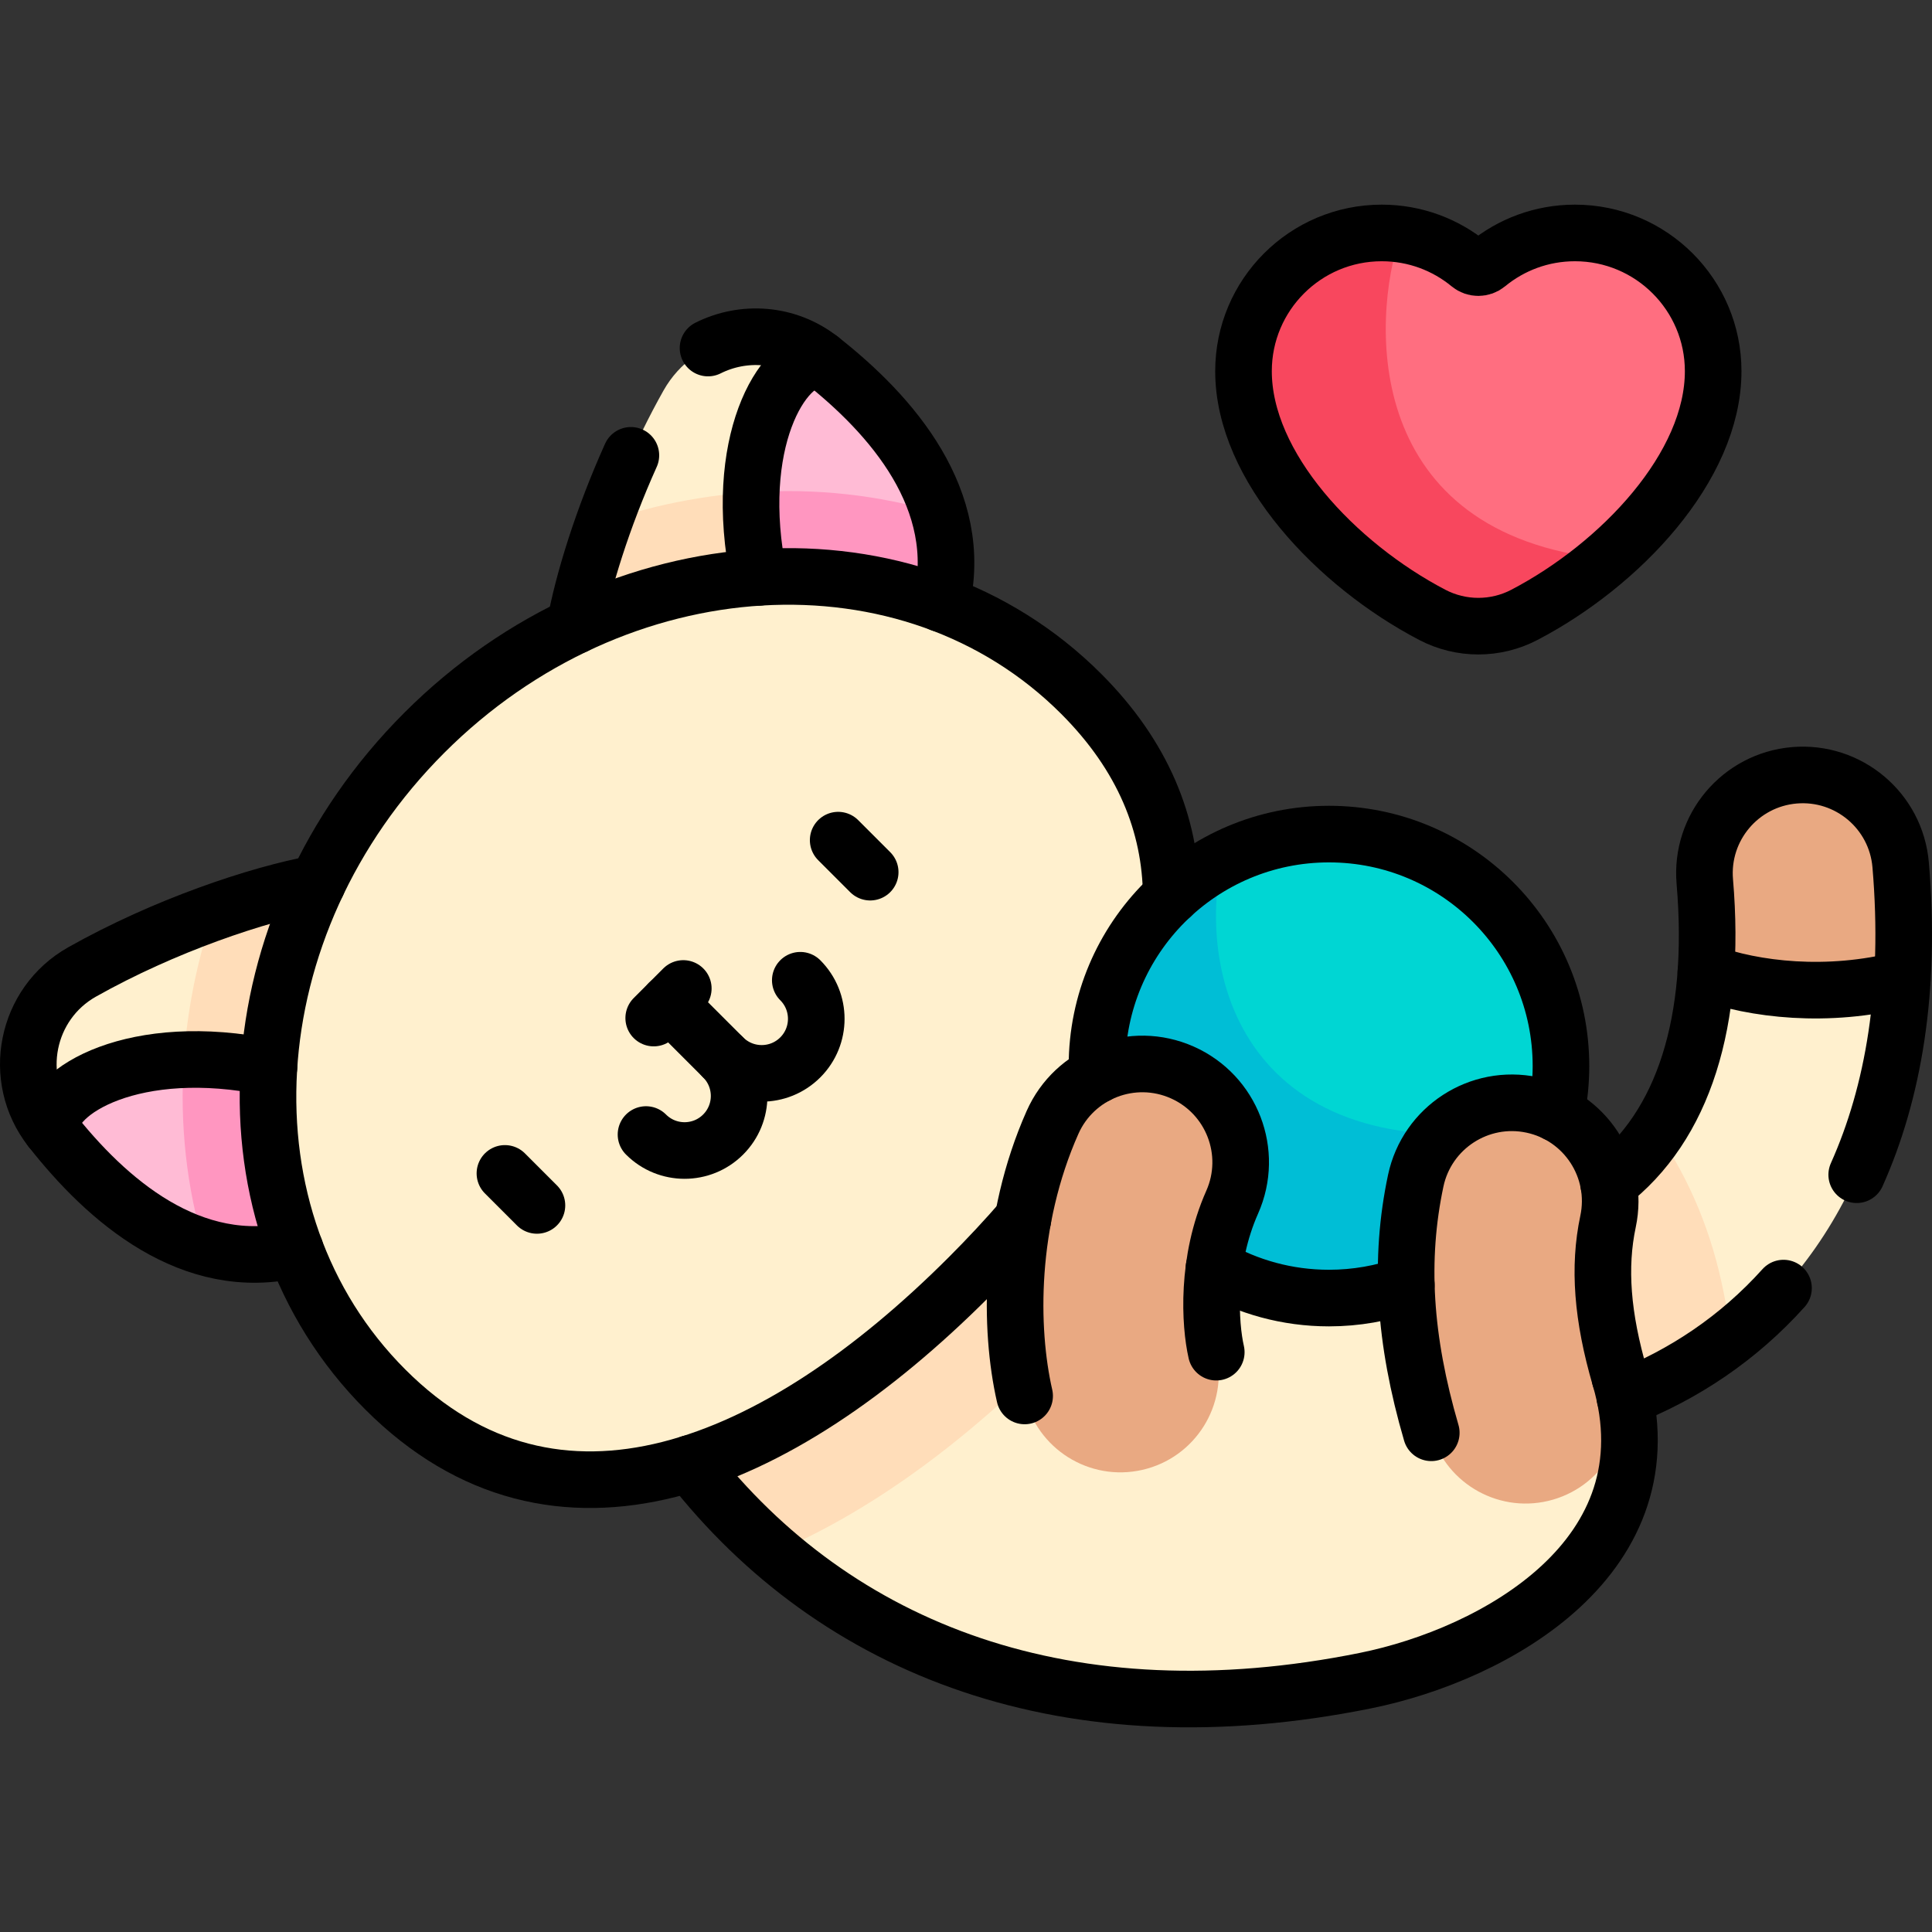 <?xml version="1.0" encoding="UTF-8"?>
<svg xmlns="http://www.w3.org/2000/svg" xmlns:xlink="http://www.w3.org/1999/xlink" version="1.1" id="Capa_1" x="0px" y="0px" viewBox="0 0 512 512" style="enable-background:new 0 0 512 512;" xml:space="preserve" width="512" height="512">
<rect x="0" y="0" width="512" height="512" fill="#333333" stroke="none"/>
<g>
	<path style="fill:#FFF0CE;" d="M346.277,371.226c-13.433-5.147-20.151-20.209-15.003-33.642&#10;&#9;&#9;c5.145-13.434,20.209-20.15,33.641-15.004c16.349,6.264,41.526,6.055,60.918-8.528c20.164-15.167,29.139-42.978,25.954-80.43&#10;&#9;&#9;c-1.219-14.333,9.413-26.941,23.746-28.16c14.342-1.208,26.942,9.413,28.16,23.746C514.546,356.83,413.432,396.955,346.277,371.226&#10;&#9;&#9;z"/>
	<path style="fill:#FFDDB9;" d="M458.967,354.179c-0.661-4.156-1.47-8.157-2.248-11.999c-3.033-15.03-8.472-28.885-17.595-42.259&#10;&#9;&#9;c-3.685,5.507-8.117,10.239-13.292,14.131c-19.393,14.584-44.57,14.792-60.918,8.528c-13.432-5.146-28.496,1.57-33.641,15.004&#10;&#9;&#9;c-5.147,13.433,1.57,28.495,15.003,33.642C381.521,384.729,426.11,380.08,458.967,354.179z"/>
	<path style="fill:#E9A982;" d="M503.694,229.209c-1.218-14.333-13.818-24.955-28.16-23.746&#10;&#9;&#9;c-14.334,1.219-24.965,13.827-23.746,28.16c0.724,8.51,0.813,16.516,0.292,23.995c12.781,4.702,32.306,6.97,52.046,1.941&#10;&#9;&#9;C504.71,250.048,504.606,239.945,503.694,229.209z"/>
	<path style="fill:#FFF0CE;" d="M163.872,357.901c-20.959-40.985-4.724-91.2,36.261-112.159&#10;&#9;&#9;c40.985-20.96,91.201-4.724,112.159,36.261c0.326,0.636,0.623,1.172,0.884,1.616c2.568,0.135,7.533,0.011,15.656-1.63&#10;&#9;&#9;c33.852-6.835,67.038,7.877,85.36,34.695c6.107,8.94,0.551,23.418,2.829,34.698c2.159,10.688,7.936,5.054,12.29,13.723&#10;&#9;&#9;c13.932,47.286-33.044,73.33-67.477,80.285C269.085,464.12,199.523,427.619,163.872,357.901z M310.963,283.366L310.963,283.366&#10;&#9;&#9;L310.963,283.366z"/>
	<path style="fill:#FFDDB9;" d="M328.831,281.989c-8.122,1.641-13.088,1.765-15.656,1.63c-0.262-0.444-0.559-0.979-0.884-1.616&#10;&#9;&#9;c-20.958-40.985-71.173-57.221-112.158-36.261c-40.985,20.958-57.22,71.173-36.261,112.159&#10;&#9;&#9;c10.785,21.091,24.679,39.136,41.374,53.537c24.029-10.211,48.577-27.616,72.707-51.746c26.188-26.188,44.314-52.453,54.066-78.283&#10;&#9;&#9;C330.957,281.581,329.895,281.775,328.831,281.989z"/>
	<path style="fill:#FFF0CE;" d="M95.156,232.992c-12.676-0.409-45.595,8.917-73.413,24.592c-14.881,8.385-18.857,28.157-8.319,41.6&#10;&#9;&#9;c16.401,20.923,42.12,42.63,73.617,29.025L95.156,232.992z"/>
	<path style="fill:#FFDDB9;" d="M54.177,330.504c10.014,2.943,21.031,2.817,32.864-2.294l8.115-95.217&#10;&#9;&#9;c-7.515-0.242-22.145,2.937-38.609,8.832C46.541,271.321,45.751,302.403,54.177,330.504z"/>
	<path style="fill:#FFBBD5;" d="M87.041,328.209l3.383-39.701c-46.175-17.702-77.492-1.171-77.001,10.676&#10;&#9;&#9;C29.825,320.107,55.544,341.814,87.041,328.209z"/>
	<path style="fill:#FF96C0;" d="M54.177,330.504c10.014,2.943,21.031,2.817,32.864-2.295l3.383-39.701&#10;&#9;&#9;c-15.89-6.092-30.02-8.129-41.7-7.699C47.594,297.778,49.413,314.617,54.177,330.504z"/>
	<path style="fill:#FFF0CE;" d="M151.253,176.895c-0.409-12.676,8.917-45.595,24.592-73.413c8.385-14.881,28.157-18.857,41.6-8.319&#10;&#9;&#9;c20.923,16.401,42.63,42.12,29.025,73.617L151.253,176.895z"/>
	<path style="fill:#FFDDB9;" d="M248.765,135.916c2.943,10.014,2.817,21.031-2.295,32.864l-95.217,8.115&#10;&#9;&#9;c-0.242-7.515,2.937-22.145,8.832-38.609C189.582,128.28,220.664,127.49,248.765,135.916z"/>
	<path style="fill:#FFBBD5;" d="M246.47,168.78l-39.701,3.384c-17.702-46.175-1.171-77.492,10.676-77.001&#10;&#9;&#9;C238.368,111.564,260.075,137.283,246.47,168.78z"/>
	<path style="fill:#FF96C0;" d="M248.765,135.916c2.943,10.014,2.817,21.031-2.295,32.864l-39.701,3.384&#10;&#9;&#9;c-6.092-15.89-8.129-30.02-7.699-41.7C216.039,129.333,232.878,131.152,248.765,135.916z"/>
	<path style="fill:#FFF0CE;" d="M286.515,183.867c-45.216-45.216-123.148-40.595-174.065,10.322&#10;&#9;&#9;c-50.917,50.917-55.539,128.849-10.322,174.065c45.216,45.216,103.695,21.142,154.612-29.775&#10;&#9;&#9;C307.657,287.562,331.731,229.083,286.515,183.867z"/>
	<circle style="fill:#00D6D3;" cx="352.192" cy="282.522" r="61.48"/>
	<path style="fill:#00BED6;" d="M411.716,297.959c-78.342,14.973-95.124-35.221-87.967-69.938&#10;&#9;&#9;c-19.631,10.267-33.036,30.812-33.036,54.501c0,33.954,27.526,61.48,61.48,61.48C380.815,344.002,404.867,324.441,411.716,297.959z&#10;&#9;&#9;"/>
	<path style="fill:#E9A982;" d="M302.732,389.531c-14.024,3.204-27.99-5.568-31.194-19.592c-4.073-17.827-4.268-46.234,7.396-72.498&#10;&#9;&#9;c5.841-13.147,21.23-19.072,34.378-13.232c13.147,5.839,19.071,21.23,13.233,34.377c-6.934,15.612-5.916,32.332-4.221,39.751&#10;&#9;&#9;C325.527,372.361,316.756,386.327,302.732,389.531z"/>
	<path style="fill:#E9A982;" d="M379.304,379.703c-7.225-24.752-8.534-45.978-4.119-66.801&#10;&#9;&#9;c2.983-14.073,16.814-23.065,30.883-20.078c14.073,2.984,23.062,16.81,20.078,30.883c-2.56,12.076-1.555,25.23,3.164,41.398&#10;&#9;&#9;c4.031,13.809-3.896,28.271-17.705,32.302C397.798,401.439,383.334,393.511,379.304,379.703z"/>
	<path style="fill:#FF6E80;" d="M329.542,98.363c0,25.392,24.679,51.338,50.046,64.589c7.625,3.983,16.748,3.983,24.373,0&#10;&#9;&#9;c25.367-13.251,50.046-39.197,50.046-64.589c0-20.23-16.4-36.63-36.63-36.63c-8.846,0-16.958,3.137-23.288,8.358&#10;&#9;&#9;c-1.34,1.105-3.29,1.105-4.63,0c-6.33-5.221-14.442-8.358-23.288-8.358C345.941,61.733,329.542,78.132,329.542,98.363z"/>
	<path style="fill:#F8475E;" d="M371.179,62.074c-1.637-0.224-3.309-0.341-5.008-0.341c-20.23,0-36.63,16.4-36.63,36.63&#10;&#9;&#9;c0,25.392,24.679,51.338,50.046,64.589c7.625,3.983,16.748,3.983,24.373,0c7.532-3.935,15.004-8.989,21.787-14.815&#10;&#9;&#9;C361.415,141.513,363.185,85.488,371.179,62.074z"/>
	<g>
		<path style="fill:none;stroke:#000000;stroke-width:15;stroke-linecap:round;stroke-linejoin:round;stroke-miterlimit:10;" d="&#10;&#9;&#9;&#9;M271.538,369.939c-4.073-17.827-4.268-46.234,7.396-72.498c5.841-13.147,21.23-19.072,34.378-13.232&#10;&#9;&#9;&#9;c13.147,5.839,19.071,21.23,13.233,34.377c-6.934,15.612-5.916,32.332-4.221,39.751"/>
		<path style="fill:none;stroke:#000000;stroke-width:15;stroke-linecap:round;stroke-linejoin:round;stroke-miterlimit:10;" d="&#10;&#9;&#9;&#9;M329.542,98.363c0,25.392,24.679,51.338,50.046,64.589c7.625,3.983,16.748,3.983,24.373,0&#10;&#9;&#9;&#9;c25.367-13.251,50.046-39.197,50.046-64.589c0-20.23-16.4-36.63-36.63-36.63c-8.846,0-16.958,3.137-23.288,8.358&#10;&#9;&#9;&#9;c-1.34,1.105-3.29,1.105-4.63,0c-6.33-5.221-14.442-8.358-23.288-8.358C345.941,61.733,329.542,78.132,329.542,98.363z"/>
		<path style="fill:none;stroke:#000000;stroke-width:15;stroke-linecap:round;stroke-linejoin:round;stroke-miterlimit:10;" d="&#10;&#9;&#9;&#9;M321.738,335.92c8.98,5.133,19.37,8.081,30.454,8.081c7.189,0,14.085-1.246,20.498-3.514"/>
		<path style="fill:none;stroke:#000000;stroke-width:15;stroke-linecap:round;stroke-linejoin:round;stroke-miterlimit:10;" d="&#10;&#9;&#9;&#9;M412.393,295.044c0.837-4.043,1.279-8.231,1.279-12.522c0-33.954-27.526-61.48-61.48-61.48c-33.955,0-61.48,27.525-61.48,61.48&#10;&#9;&#9;&#9;c0,0.793,0.03,1.578,0.06,2.363"/>
		<path style="fill:none;stroke:#000000;stroke-width:15;stroke-linecap:round;stroke-linejoin:round;stroke-miterlimit:10;" d="&#10;&#9;&#9;&#9;M310.388,237.457c-0.158-18.95-7.43-37.147-23.873-53.591c-45.216-45.216-123.148-40.595-174.065,10.322&#10;&#9;&#9;&#9;c-50.917,50.917-55.539,128.849-10.323,174.065c45.216,45.216,103.695,21.142,154.612-29.775&#10;&#9;&#9;&#9;c5.065-5.065,9.858-10.205,14.35-15.399"/>
		<path style="fill:none;stroke:#000000;stroke-width:15;stroke-linecap:round;stroke-linejoin:round;stroke-miterlimit:10;" d="&#10;&#9;&#9;&#9;M167.191,120.667c-7.52,16.704-12.682,33.41-14.83,45.197"/>
		<path style="fill:none;stroke:#000000;stroke-width:15;stroke-linecap:round;stroke-linejoin:round;stroke-miterlimit:10;" d="&#10;&#9;&#9;&#9;M249.414,159.988c6.553-27.494-13.028-49.977-31.969-64.825c-8.877-6.959-20.514-7.588-29.81-2.928"/>
		<path style="fill:none;stroke:#000000;stroke-width:15;stroke-linecap:round;stroke-linejoin:round;stroke-miterlimit:10;" d="&#10;&#9;&#9;&#9;M217.445,95.163c-10.123-0.42-23.647,22.397-16.33,57.851"/>
		<path style="fill:none;stroke:#000000;stroke-width:15;stroke-linecap:round;stroke-linejoin:round;stroke-miterlimit:10;" d="&#10;&#9;&#9;&#9;M84.125,234.1c-15.878,2.893-40.681,11.257-62.381,23.484c-14.881,8.385-18.857,28.157-8.32,41.6&#10;&#9;&#9;&#9;c14.848,18.941,37.331,38.522,64.825,31.969"/>
		<path style="fill:none;stroke:#000000;stroke-width:15;stroke-linecap:round;stroke-linejoin:round;stroke-miterlimit:10;" d="&#10;&#9;&#9;&#9;M71.275,282.854c-35.454-7.317-58.271,6.207-57.851,16.33"/>
		<path style="fill:none;stroke:#000000;stroke-width:15;stroke-linecap:round;stroke-linejoin:round;stroke-miterlimit:10;" d="&#10;&#9;&#9;&#9;M379.304,379.703c-7.225-24.752-8.534-45.978-4.119-66.801c2.983-14.073,16.814-23.065,30.883-20.078&#10;&#9;&#9;&#9;c14.073,2.984,23.062,16.81,20.078,30.883c-2.56,12.076-1.555,25.23,3.164,41.398"/>
		<path style="fill:none;stroke:#000000;stroke-width:15;stroke-linecap:round;stroke-linejoin:round;stroke-miterlimit:10;" d="&#10;&#9;&#9;&#9;M182.852,387.837c38.79,49.767,100.606,73.38,178.981,57.553c34.433-6.955,81.409-32.999,67.477-80.285"/>
		<path style="fill:none;stroke:#000000;stroke-width:15;stroke-linecap:round;stroke-linejoin:round;stroke-miterlimit:10;" d="&#10;&#9;&#9;&#9;M492.047,311.314c9.731-21.718,14.466-48.96,11.647-82.106c-1.218-14.333-13.818-24.955-28.16-23.746&#10;&#9;&#9;&#9;c-14.334,1.219-24.965,13.827-23.746,28.16c3.159,37.156-5.656,64.818-25.487,80.062"/>
		<path style="fill:none;stroke:#000000;stroke-width:15;stroke-linecap:round;stroke-linejoin:round;stroke-miterlimit:10;" d="&#10;&#9;&#9;&#9;M430.629,370.405c15.549-6.118,30.052-15.726,42.018-29.047"/>
		<path style="fill:none;stroke:#000000;stroke-width:15;stroke-linecap:round;stroke-linejoin:round;stroke-miterlimit:10;" d="&#10;&#9;&#9;&#9;M452.079,257.618c12.781,4.702,32.306,6.97,52.046,1.941"/>
		<g>
			<g>
				
					<line style="fill:none;stroke:#000000;stroke-width:15;stroke-linecap:round;stroke-linejoin:round;stroke-miterlimit:10;" x1="133.81" y1="310.963" x2="142.295" y2="319.448"/>
				
					<line style="fill:none;stroke:#000000;stroke-width:15;stroke-linecap:round;stroke-linejoin:round;stroke-miterlimit:10;" x1="222.125" y1="222.647" x2="230.611" y2="231.132"/>
				<g>
					<path style="fill:none;stroke:#000000;stroke-width:15;stroke-linecap:round;stroke-linejoin:round;stroke-miterlimit:10;" d="&#10;&#9;&#9;&#9;&#9;&#9;&#9;M212.084,259.777c5.645,5.645,5.645,14.798,0,20.443c-5.645,5.645-14.798,5.645-20.443,0c5.645,5.645,5.645,14.798,0,20.443&#10;&#9;&#9;&#9;&#9;&#9;&#9;c-5.645,5.645-14.798,5.645-20.443,0"/>
				</g>
				
					<line style="fill:none;stroke:#000000;stroke-width:15;stroke-linecap:round;stroke-linejoin:round;stroke-miterlimit:10;" x1="191.641" y1="280.221" x2="177.228" y2="265.808"/>
				
					<line style="fill:none;stroke:#000000;stroke-width:15;stroke-linecap:round;stroke-linejoin:round;stroke-miterlimit:10;" x1="173.24" y1="269.796" x2="181.081" y2="261.955"/>
			</g>
		</g>
	</g>
</g>















</svg>
